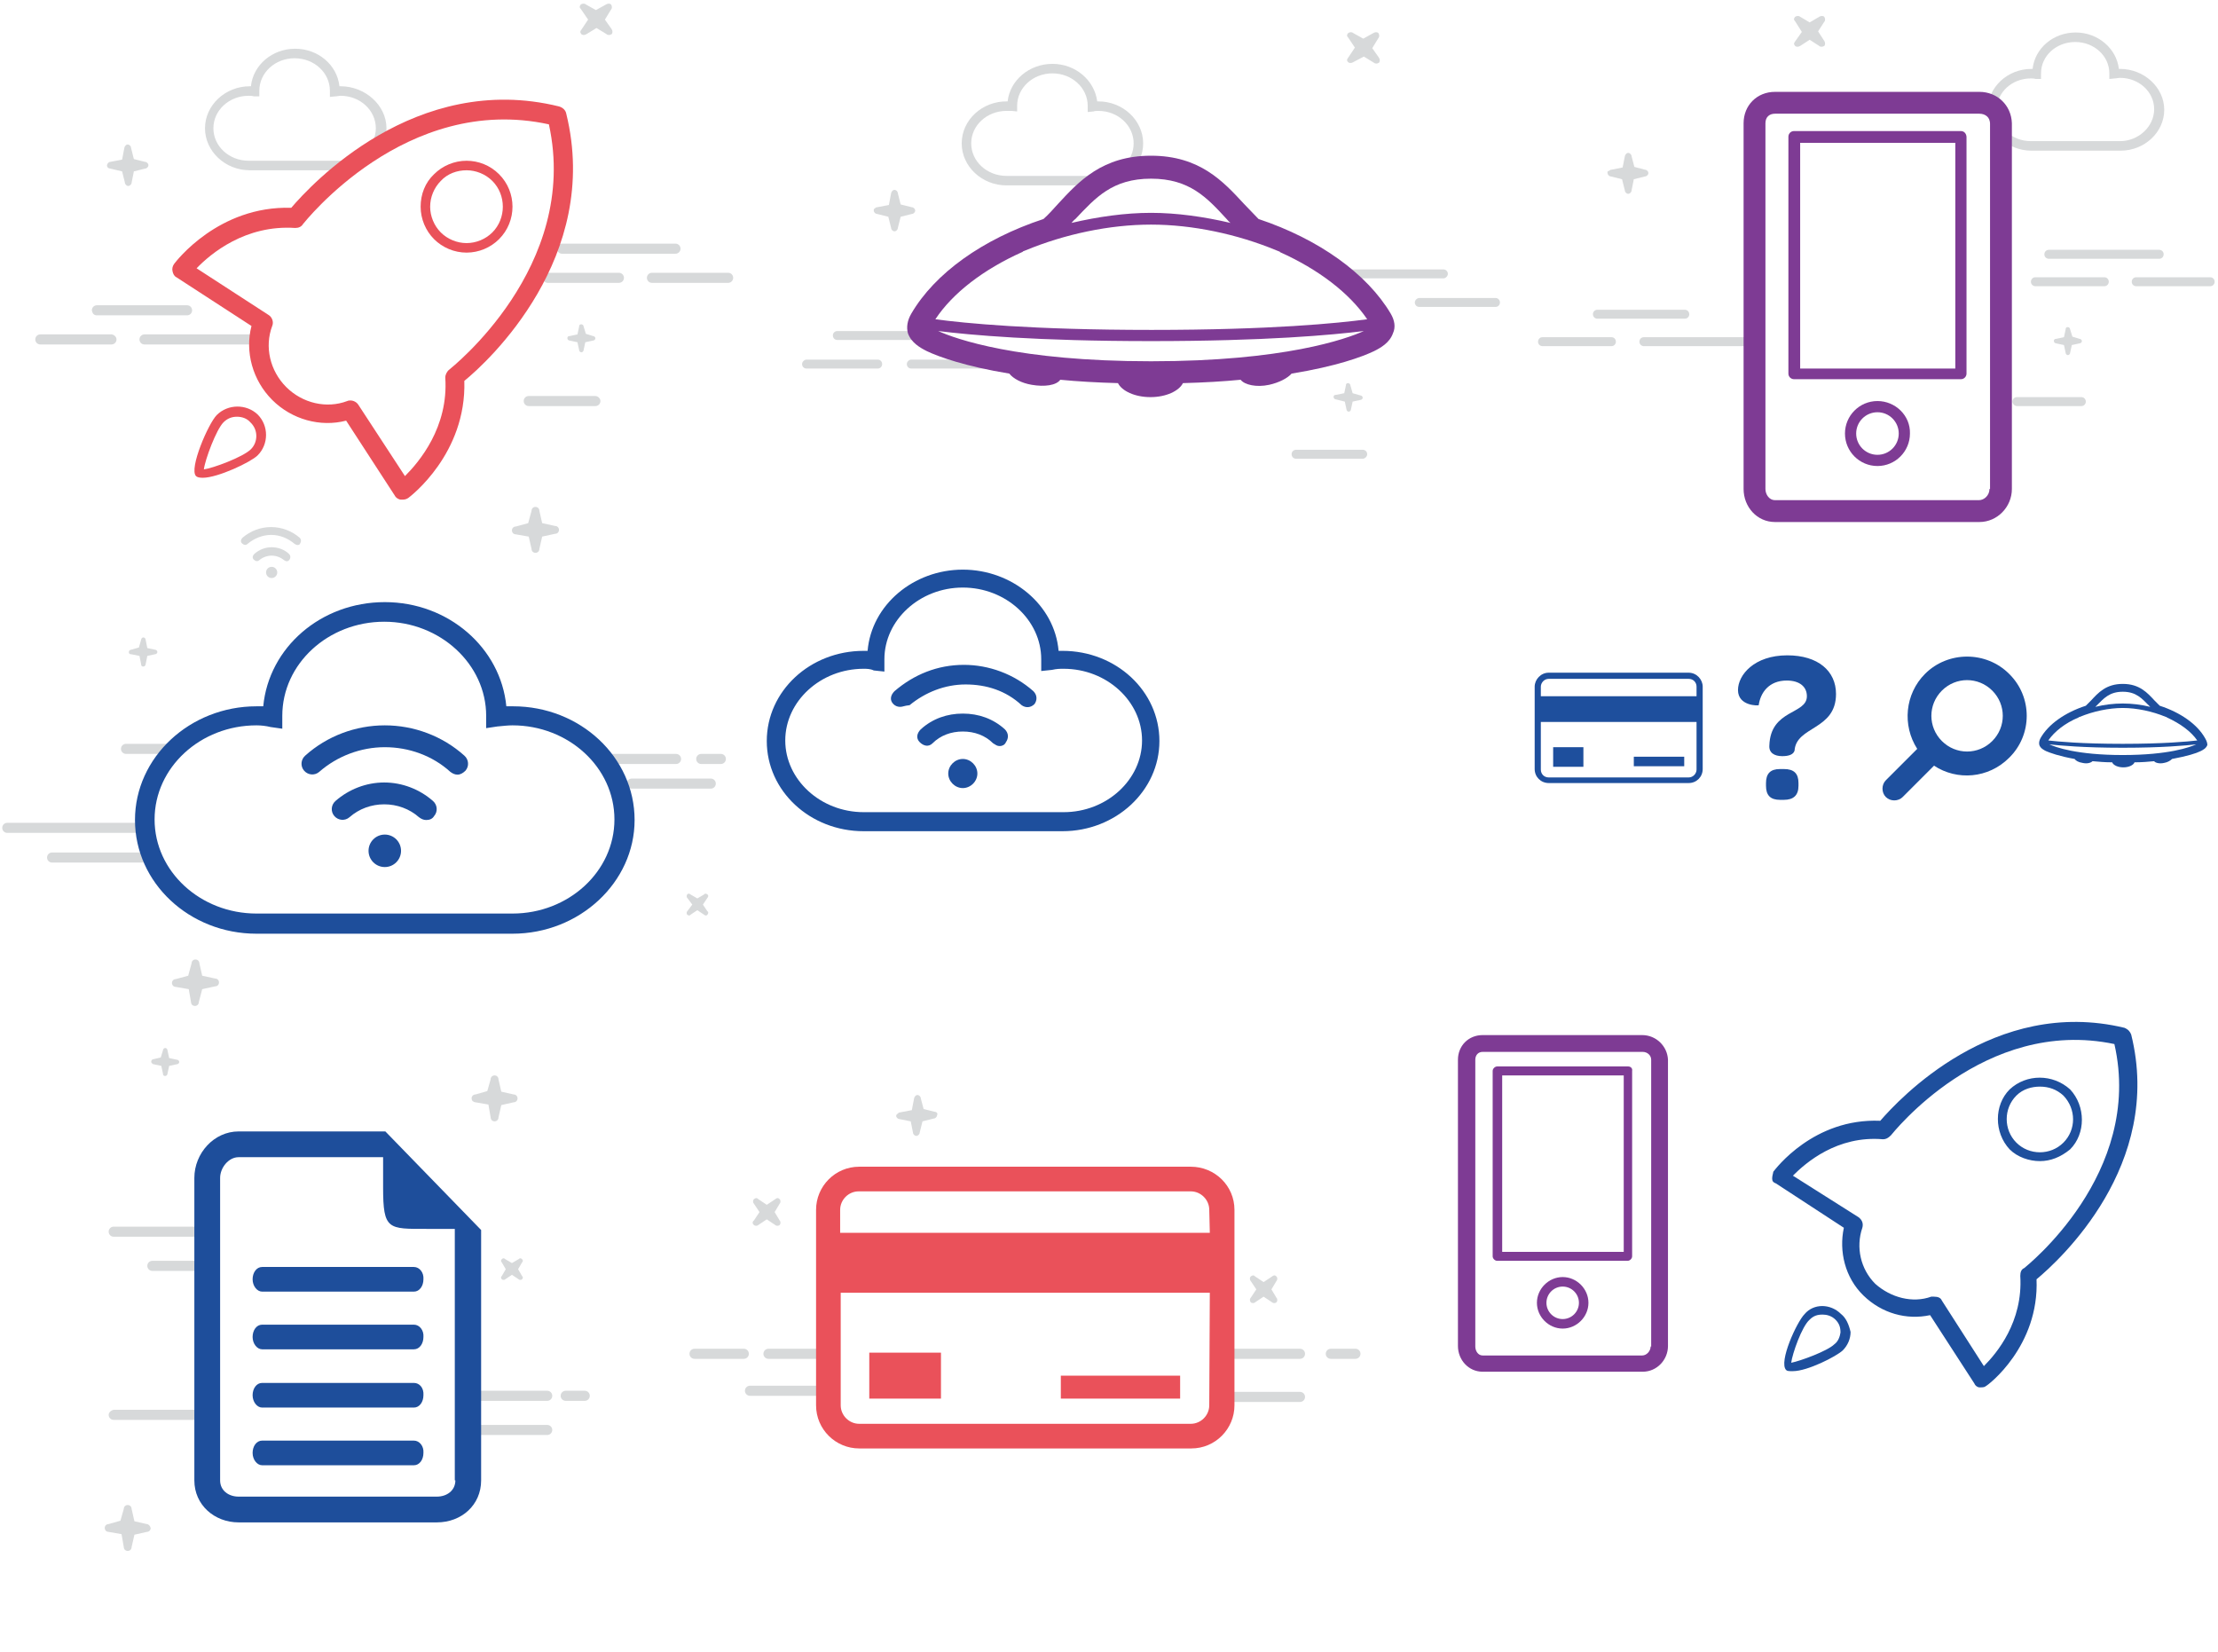 <?xml version="1.0" encoding="utf-8"?><svg width="396" height="295" viewBox="0 0 396 295" xmlns="http://www.w3.org/2000/svg" xmlns:xlink="http://www.w3.org/1999/xlink"><svg id="bills" viewBox="0 0 122 115" width="122" height="115" y="180" xmlns="http://www.w3.org/2000/svg"><style>.ast0{fill:#d7d9da}.ast1{fill:#1e4e9b}</style><path class="ast0" d="M19.4 72.6c0 .5.4.9.9.9h14.6c.5 0 .9-.4.9-.9s-.4-.9-.9-.9H20.3c-.5.1-.9.5-.9.9zM35.8 39.9c0-.5-.4-.9-.9-.9H20.3c-.5 0-.9.4-.9.9s.4.9.9.9h14.6c.5 0 .9-.4.9-.9zM27.2 45.1c-.5 0-.9.4-.9.9s.4.9.9.9h8.6c.5 0 .9-.4.9-.9s-.4-.9-.9-.9h-8.6zM97.7 74.4H83.1c-.5 0-.9.4-.9.9s.4.9.9.9h14.6c.5 0 .9-.4.9-.9s-.4-.9-.9-.9zM97.7 68.3H82.2c-.5 0-.9.4-.9.9s.4.9.9.9h15.5c.5 0 .9-.4.9-.9s-.4-.9-.9-.9zM104.4 68.3H101c-.5 0-.9.4-.9.9s.4.9.9.9h3.4c.5 0 .9-.4.9-.9s-.4-.9-.9-.9zM90.2 44.8c-.2-.2-.4-.2-.6 0s-.2.4 0 .6l.7 1.2-.7 1.2c-.2.2-.2.4 0 .6.1.1.2.1.3.1.1 0 .2 0 .3-.1l1.2-.8 1.2.8c.1.1.2.1.3.1.1 0 .2 0 .3-.1.2-.2.2-.4 0-.6l-.7-1.2.7-1.2c.2-.2.2-.4 0-.6-.2-.2-.4-.2-.6 0l-1.2.7-1.2-.7zM26.2 92.1l-2.2-.5-.5-2.2c0-.4-.3-.7-.7-.7-.4 0-.7.3-.7.7l-.6 2.1-2.1.6c-.4 0-.7.3-.7.7 0 .2.1.4.2.5s.3.2.5.2l2.3.4.4 2.3c0 .2.1.4.2.5s.3.2.5.2c.4 0 .7-.3.7-.7L24 94l2.2-.5c.4 0 .7-.3.7-.7-.1-.4-.4-.7-.7-.7zM27.4 10l1.4.3.3 1.4c0 .1 0 .2.1.3s.2.1.3.1c.2 0 .4-.2.4-.4l.3-1.4 1.4-.3c.2 0 .4-.2.4-.4s-.2-.4-.4-.4l-1.4-.3-.3-1.4c0-.2-.2-.4-.4-.4s-.4.2-.4.4l-.4 1.3-1.3.3c-.2 0-.4.2-.4.4 0 .1 0 .2.1.3.1.1.2.2.3.2zM84.9 16.8l2.3.4.4 2.3c0 .2.1.4.2.5s.3.2.5.2c.4 0 .7-.3.7-.7l.5-2.2 2.2-.5c.4 0 .7-.3.7-.7 0-.4-.3-.7-.7-.7l-2.2-.5-.5-2.2c0-.4-.3-.7-.7-.7s-.7.3-.7.7l-.6 2.1-2.1.6c-.4 0-.7.3-.7.7 0 .2.1.4.2.5.2.1.3.2.5.2z"/><path class="ast1" d="M68.8 22H42.6c-4.4 0-7.9 3.9-7.9 8.3v54c0 4.4 3.6 7.5 7.9 7.5H78c4.4 0 7.9-3.1 7.9-7.5V39.6L68.8 22zm12.5 62.3c0 1.8-1.5 2.9-3.3 2.9H42.6c-1.8 0-3.3-1.1-3.3-2.9v-54c0-1.8 1.5-3.7 3.3-3.7h25.8V32c0 7.6.9 7.4 7.8 7.4h5v44.9h.1z"/><path class="ast1" d="M73.9 66.9H46.8c-1 0-1.7 1-1.7 2.2s.8 2.2 1.7 2.2h27.1c1 0 1.7-1 1.7-2.2.1-1.3-.7-2.2-1.7-2.2zm0-10.4H46.8c-1 0-1.7 1-1.7 2.2s.8 2.2 1.7 2.2h27.1c1 0 1.7-1 1.7-2.2.1-1.2-.7-2.2-1.7-2.2zm0 20.7H46.8c-1 0-1.7 1-1.7 2.2s.8 2.2 1.7 2.2h27.1c1 0 1.7-1 1.7-2.2.1-1.2-.7-2.2-1.7-2.2zm0-31H46.8c-1 0-1.7 1-1.7 2.2s.8 2.2 1.7 2.2h27.1c1 0 1.7-1 1.7-2.2.1-1.2-.7-2.2-1.7-2.2z"/></svg><svg id="fast_small" viewBox="0 0 70 70" width="70" height="70" x="137" y="90" xmlns="http://www.w3.org/2000/svg"><style>.bst0{fill:#1e4f9d}</style><path class="bst0" d="M41.5 43.2c-.5 0-.7-.2-1.2-.5-1.4-1.4-3.3-2.1-5.4-2.1-2.1 0-4 .7-5.4 2.1-.7.7-1.6.5-2.3-.2-.7-.7-.5-1.6.2-2.3 2.1-1.9 4.7-2.8 7.5-2.8s5.4.9 7.5 2.8c.7.7.7 1.6.2 2.3-.2.5-.7.7-1.1.7zm-17.8-7c-.5 0-.9-.2-1.2-.5-.7-.7-.5-1.6.2-2.3 3.5-3 7.7-4.7 12.4-4.7 4.4 0 8.9 1.6 12.4 4.7.7.7.7 1.6.2 2.3-.7.7-1.6.7-2.3.2-2.8-2.6-6.3-3.7-10-3.7s-7.2 1.4-10 3.7c-1 .1-1.2.3-1.7.3zm13.8 11.9c0 1.4-1.2 2.6-2.6 2.6s-2.6-1.2-2.6-2.6c0-1.4 1.2-2.6 2.6-2.6s2.6 1.2 2.6 2.6m15.2 10.3H17.2C7.6 58.4-.1 51.2-.1 42.3s7.7-16.1 17.3-16.1h.7c.7-8.2 8.2-14.5 17-14.5S51.3 18 52 26.2h.7c9.6 0 17.3 7.2 17.3 16.1s-7.8 16.1-17.3 16.1zm-35.5-29c-7.7 0-14 5.8-14 12.8S9.5 55 17.2 55h35.7c7.7 0 14-5.8 14-12.8s-6.3-12.8-14-12.8c-.7 0-1.2 0-2.1.2l-1.9.2v-2.1c0-7-6.3-12.8-14-12.8s-14 5.8-14 12.8V29.9l-1.9-.2c-.6-.3-1.3-.3-1.8-.3z"/></svg><svg id="faster" viewBox="0 0 137 90" width="137" height="90" xmlns="http://www.w3.org/2000/svg"><style>.cst0{opacity:.2;fill:#394348;enable-background:new}.cst1{fill:#ea515a}</style><g id="cLayer_2_2_"><path class="cst0" d="M100.3 45.3h20.3c.5 0 .9-.4.9-.9s-.4-.9-.9-.9h-20.3c-.5 0-.9.4-.9.9s.5.9.9.9zM110.5 48.7H97.8c-.5 0-.9.4-.9.9s.4.9.9.9h12.7c.5 0 .9-.4.9-.9s-.4-.9-.9-.9zM130 48.7h-13.6c-.5 0-.9.4-.9.9s.4.9.9.9H130c.5 0 .9-.4.9-.9s-.4-.9-.9-.9zM19.9 59.7H7.2c-.5 0-.9.4-.9.9s.4.9.9.9h12.7c.5 0 .9-.4.9-.9s-.5-.9-.9-.9zM46.1 59.7H25.8c-.5 0-.9.4-.9.9s.4.9.9.9h20.3c.5 0 .9-.4.9-.9s-.4-.9-.9-.9zM17.3 56.3h16.1c.5 0 .9-.4.9-.9s-.4-.9-.9-.9H17.3c-.5 0-.9.4-.9.9.1.6.4.9.9.9zM60.8 15.4h-.2c-.4-3.8-3.8-6.7-7.9-6.7-4.1 0-7.5 2.9-7.9 6.7h-.2c-4.4 0-8 3.4-8 7.5s3.6 7.5 8 7.5H61c4.4 0 8-3.4 8-7.5s-3.8-7.5-8.2-7.5zm0 13.3H44.4c-3.5 0-6.3-2.6-6.3-5.8s2.8-5.8 6.3-5.8c.3 0 .6 0 .9.1h1v-1c0-3.2 2.8-5.8 6.3-5.8s6.3 2.6 6.3 5.8v1.1l1-.1c.3 0 .6-.1.9-.1 3.5 0 6.3 2.6 6.3 5.8s-2.9 5.8-6.3 5.8zM106.3 70.7H94.4c-.5 0-.9.4-.9.9s.4.9.9.9h11.9c.5 0 .9-.4.9-.9s-.5-.9-.9-.9zM105 3.5l-1.2 1.8c-.1.1-.2.3-.2.4s.1.3.2.4c.2.2.6.2.9 0l1.8-1.1 1.8 1.1c.2.2.6.2.9 0 .2-.2.2-.6 0-.9L108 3.5l1.1-1.8c.2-.2.2-.6 0-.9-.2-.2-.6-.2-.9 0l-1.8 1-1.8-1c-.2-.2-.6-.2-.9 0-.1.1-.2.3-.2.4 0 .2.1.3.2.4l1.3 1.9zM19.7 30.1l2.1.5.5 2c0 .3.3.6.6.6s.6-.3.6-.6l.4-2 2-.5c.3 0 .6-.3.6-.6s-.3-.6-.6-.6l-2-.5-.5-2c0-.3-.3-.6-.6-.6-.2 0-.3.1-.4.2-.1.1-.2.3-.2.4l-.4 2.1-2.1.4c-.2 0-.3.1-.4.2-.1.1-.2.3-.2.4 0 .4.3.6.6.6zM103.1 61.1l.3 1.4c0 .2.2.4.4.4s.4-.2.4-.4l.3-1.4 1.4-.3c.2 0 .4-.2.4-.4s-.2-.4-.4-.4l-1.3-.4-.4-1.3c0-.2-.2-.4-.4-.4-.1 0-.2 0-.3.1-.1.1-.1.2-.1.3l-.3 1.4-1.4.3c-.1 0-.2 0-.3.1-.1.1-.1.2-.1.3 0 .2.2.4.4.4l1.4.3z"/></g><g id="cLayer_1_2_"><path class="cst1" d="M101.1 20.3c-.1-.6-.6-1.1-1.3-1.3C74.2 12.7 55.5 33 52 37.1c-13-.4-20.6 9.6-20.9 10-.3.4-.4.9-.3 1.3.1.5.3.9.7 1.1l13.4 8.7c-1.2 4.6.2 9.7 3.7 13.2s8.6 4.9 13.2 3.7l8.7 13.4c.2.4.7.7 1.1.7h.3c.4 0 .7-.1 1-.3.4-.3 10.4-7.9 10-20.9 4.2-3.4 24.5-22.1 18.2-47.7zM80.2 66c-.4.3-.7.9-.7 1.4.6 8.9-4.7 15.1-7.2 17.6L64 72.3c-.3-.5-.9-.8-1.4-.8-.2 0-.4 0-.6.1-3.7 1.4-8 .4-10.9-2.5-2.9-2.9-3.9-7.2-2.5-10.9.3-.7 0-1.6-.7-2l-12.8-8.3c2.5-2.6 8.7-7.8 17.6-7.2.6 0 1.1-.2 1.4-.7.2-.2 18.3-23.4 43.9-17.8 5.6 25.5-17.6 43.6-17.8 43.8zM38.7 74.1c-1.5 1.5-5 9.6-3.7 10.9.2.2.6.3 1.2.3 2.7 0 8.6-2.8 9.8-4 2-2 2-5.3 0-7.3-2-1.9-5.3-1.9-7.3.1zm6.1 6.1c-1.4 1.4-6.8 3.4-8.4 3.6.2-1.7 2.2-7.1 3.5-8.4.7-.7 1.5-1 2.4-1 .9 0 1.8.3 2.4 1 1.4 1.3 1.4 3.5.1 4.8z"/><path class="cst1" d="M83.3 28.7c-2.2 0-4.3.9-5.8 2.4-1.6 1.5-2.4 3.6-2.4 5.8s.9 4.3 2.4 5.8 3.6 2.4 5.8 2.4 4.3-.9 5.8-2.4c3.2-3.2 3.2-8.4 0-11.6-1.6-1.6-3.7-2.4-5.8-2.4zm4.6 12.8c-1.2 1.2-2.9 1.9-4.6 1.9-1.7 0-3.4-.7-4.6-1.9-1.2-1.2-1.9-2.9-1.9-4.6 0-1.7.7-3.4 1.9-4.6 1.2-1.3 2.9-1.9 4.6-1.9 1.7 0 3.4.7 4.6 1.9 2.5 2.5 2.5 6.7 0 9.2z"/></g></svg><svg id="faster_small" viewBox="0 0 70 70" width="70" height="70" x="314" y="180" xmlns="http://www.w3.org/2000/svg"><style>.dst0{fill:#1e4f9d}</style><path class="dst0" d="M66.5 4.7c-.2-.5-.5-.9-1.2-1.2C42-2.1 25 16.3 21.7 20.1 9.8 19.6 3 28.7 2.6 29.2c0 .2-.2.7-.2 1.2s.2.7.7.9l12.1 7.9c-.9 4.2.2 8.9 3.5 12.1s7.7 4.4 11.9 3.5L38.5 67c.2.5.7.7.9.7h.2c.2 0 .7 0 .9-.2.5-.2 9.6-7.2 9.1-19.1C53.7 45 72.3 28 66.5 4.7zM47.4 46.4c-.5.2-.7.7-.7 1.4.5 8.2-4.2 13.8-6.5 16.1l-7.5-11.7c-.2-.5-.7-.7-1.4-.7h-.5c-3.3 1.2-7.2.2-10-2.3-2.6-2.6-3.5-6.5-2.3-10 .2-.7 0-1.4-.7-1.9L6.1 29.9c2.3-2.3 7.9-7.2 16.1-6.5.5 0 .9-.2 1.4-.7.2-.2 16.6-21.2 39.9-16.3 5.3 23.2-15.9 39.8-16.1 40zm-32.7 8.2c-1.9-1.9-4.9-1.9-6.5 0-1.4 1.4-4.7 8.6-3.3 10 .2.2.5.2 1.2.2 2.6 0 7.7-2.6 8.9-3.7.9-.9 1.4-2.1 1.4-3.3-.3-1.3-.8-2.5-1.7-3.2zM13.5 60c-1.2 1.2-6.1 3-7.7 3.3.2-1.6 1.9-6.5 3.3-7.7.7-.7 1.4-.9 2.3-.9.7 0 1.6.2 2.3.9.7.7.9 1.4.9 2.3-.1.7-.4 1.6-1.1 2.1zm31.3-45.5c-2.8 2.8-2.8 7.7 0 10.7 1.4 1.4 3.5 2.1 5.4 2.1s3.7-.7 5.4-2.1c2.8-2.8 2.8-7.7 0-10.7-3.1-2.8-7.8-2.8-10.8 0zm9.6 9.5c-2.3 2.3-6.1 2.3-8.4 0-2.3-2.3-2.3-6.1 0-8.4 1.2-1.2 2.8-1.6 4.2-1.6 1.6 0 3 .5 4.2 1.6 2.3 2.4 2.3 6.1 0 8.4z"/></svg><svg id="fibre" viewBox="0 0 137 90" width="137" height="90" y="90" xmlns="http://www.w3.org/2000/svg"><style>.est0{fill:#d7d9da}.est1{fill:#1e4e9b}</style><path class="est0" d="M22.6 43.7h7M29.6 44.6h-7.1c-.5 0-.9-.4-.9-.9s.4-.9.9-.9h7.1c.5 0 .9.4.9.9s-.4.9-.9.9zM26.1 57.8H1.3M26.1 58.7H1.3c-.5 0-.9-.4-.9-.9s.4-.9.9-.9h24.8c.5 0 .9.4.9.9s-.4.9-.9.9zM128.7 45.5h-3.6M128.7 46.4h-3.5c-.5 0-.9-.4-.9-.9s.4-.9.9-.9h3.5c.5 0 .9.4.9.9s-.4.9-.9.9zM9.3 63.1h16.8M26.1 64H9.3c-.5 0-.9-.4-.9-.9s.4-.9.9-.9h16.8c.5 0 .9.4.9.9s-.4.9-.9.9zM120.7 45.5h-12.4M120.7 46.4h-12.4c-.5 0-.9-.4-.9-.9s.4-.9.9-.9h12.4c.5 0 .9.4.9.9s-.4.9-.9.9zM126.9 49.9h-14.1M126.9 50.8h-14.1c-.5 0-.9-.4-.9-.9s.4-.9.9-.9h14.1c.5 0 .9.4.9.9s-.4.9-.9.9z"/><path class="est1" d="M91.5 76.7H45.8c-12 0-21.7-9.1-21.7-20.3 0-11.2 9.8-20.3 21.7-20.3H47c1-10.5 10.3-18.6 21.7-18.6 11.4 0 20.7 8.2 21.7 18.6h1.2c12 0 21.7 9.1 21.7 20.3 0 11.1-9.8 20.3-21.8 20.3zM45.8 39.5c-10 0-18.2 7.5-18.2 16.8s8.2 16.8 18.2 16.8h45.7c10 0 18.2-7.5 18.2-16.8s-8.2-16.8-18.2-16.8c-.8 0-1.6.1-2.7.2l-2 .3v-2-.2c0-9.2-8.2-16.8-18.2-16.8s-18.2 7.5-18.2 16.8V40.1l-2.1-.3c-.8-.2-1.7-.3-2.5-.3z" id="eXMLID_76_"/><path class="est1" d="M81.7 48.3c-.5 0-.9-.2-1.3-.5-3.2-2.9-7.4-4.4-11.7-4.4-4.3 0-8.5 1.6-11.7 4.4-.8.7-2 .6-2.7-.2-.7-.8-.6-2 .2-2.7 3.9-3.5 9-5.4 14.2-5.4 5.2 0 10.3 1.9 14.2 5.4.8.7.9 1.9.2 2.7-.4.4-.9.7-1.4.7z" id="eXMLID_75_"/><path class="est1" d="M76.1 56.4c-.5 0-.9-.2-1.3-.5-1.7-1.5-3.9-2.3-6.2-2.3s-4.5.8-6.2 2.3c-.8.7-2 .6-2.7-.2-.7-.8-.6-2 .2-2.7 2.4-2.1 5.5-3.3 8.7-3.3s6.3 1.2 8.7 3.3c.8.7.9 1.9.2 2.7-.3.5-.8.7-1.4.7z" id="eXMLID_74_"/><ellipse class="est1" cx="68.7" cy="61.9" rx="2.9" ry="2.9" id="eXMLID_73_"/><path class="est0" d="M26.3 27.1l1.4-.3c.2 0 .4-.2.4-.4s-.2-.4-.4-.4l-1.4-.3-.3-1.5c0-.2-.2-.4-.4-.4s-.4.2-.4.4l-.4 1.4-1.4.4c-.2 0-.4.2-.4.4 0 .1 0 .2.1.3.1.1.2.1.3.1l1.5.3.3 1.5c0 .1 0 .2.1.3.1.1.2.1.3.1.2 0 .4-.2.4-.4l.3-1.5z"/><g><path class="est0" d="M124.5 72.5l1.2.8c.2.2.5.2.6 0 .2-.2.2-.5 0-.6l-.8-1.2.8-1.2c.2-.2.2-.5 0-.6-.2-.2-.5-.2-.6 0l-1.2.7-1.2-.7c-.2-.2-.5-.2-.6 0-.1.1-.1.2-.1.3 0 .1 0 .2.1.3l.9 1.2-.9 1.2c-.1.1-.1.2-.1.3 0 .1 0 .2.1.3.2.2.5.2.6 0l1.2-.8z"/></g><g><path class="est0" d="M96.8 5.8l2.3-.5c.4 0 .7-.3.7-.7 0-.4-.3-.7-.7-.7l-2.3-.5-.5-2.2c0-.4-.3-.7-.7-.7-.4 0-.7.3-.7.7l-.6 2.2-2.2.6c-.4 0-.7.3-.7.7 0 .2.1.4.2.5.1.1.3.2.5.2l2.3.4.5 2.2c0 .2.1.4.2.5.1.1.3.2.5.2.4 0 .7-.3.7-.7l.5-2.2z"/></g><g><path class="est0" d="M36.1 86.6l2.3-.5c.4 0 .7-.3.7-.7 0-.4-.3-.7-.7-.7l-2.3-.5-.5-2.2c0-.4-.3-.7-.7-.7-.4 0-.7.3-.7.7l-.6 2.2-2.2.6c-.4 0-.7.3-.7.7 0 .2.1.4.2.5s.3.2.5.2l2.3.4.4 2.3c0 .2.1.4.2.5.1.1.3.2.5.2.4 0 .7-.3.7-.7l.6-2.3z"/></g><g id="eXMLID_72_"><path class="est0" d="M53.1 7.3c-.2 0-.3-.1-.5-.2-1.2-1-2.6-1.6-4.2-1.6-1.5 0-3 .6-4.2 1.6-.3.3-.7.2-1-.1-.3-.3-.2-.7.1-1 1.4-1.2 3.2-1.9 5.1-1.9s3.7.7 5.1 1.9c.3.3.3.7.1 1-.1.3-.3.3-.5.3z"/></g><g id="eXMLID_71_"><path class="est0" d="M51.2 10.2c-.2 0-.3-.1-.5-.2-.6-.5-1.4-.8-2.2-.8s-1.6.3-2.2.8c-.3.3-.7.2-1-.1-.3-.3-.2-.7.1-1 .9-.8 2-1.2 3.1-1.2s2.3.4 3.1 1.2c.3.3.3.7.1 1-.2.3-.4.3-.5.3z"/></g><g id="eXMLID_70_"><ellipse class="est0" cx="48.5" cy="12.2" rx="1" ry="1"/></g></svg><svg id="help_small" viewBox="0 0 30 30" width="30" height="30" x="304" y="115" xmlns="http://www.w3.org/2000/svg"><style>.fst0{fill:#1e4f9d}</style><path class="fst0" d="M17.1 25.3c0 1.7-.9 2.5-2.6 2.5h-.7c-1.7 0-2.5-.8-2.5-2.5v-.5c0-1.7.8-2.5 2.5-2.5h.7c1.8 0 2.6.8 2.6 2.5v.5zm-.7-6.3c-.2.7-1 1-2.2 1-1.4 0-2.4-.6-2.3-1.9.2-6.5 6.7-5.5 6.7-8.8 0-1.7-1.3-2.8-3.6-2.8-3.2 0-4.7 2.2-5 4.4 0 .1-3.7.2-3.7-2.7C6.3 5.5 9.2 2 15.1 2c5.5 0 8.7 2.8 8.7 6.9 0 6.5-7.1 5.7-7.4 10.1z"/></svg><svg id="mobile" viewBox="0 0 122 115" width="122" height="115" x="274" xmlns="http://www.w3.org/2000/svg"><style>.gst0{opacity:.2;fill:#394348;enable-background:new}.gst1{fill:#7e3b94}</style><path class="gst0" d="M91.8 46.2h19.7c.5 0 .8-.4.8-.8 0-.5-.4-.8-.8-.8H91.8c-.5 0-.8.4-.8.8 0 .5.4.8.8.8zM101.7 49.5H89.4c-.5 0-.8.4-.8.8 0 .5.4.8.8.8h12.3c.5 0 .8-.4.8-.8s-.3-.8-.8-.8zM120.6 49.5h-13.2c-.5 0-.8.4-.8.8 0 .5.4.8.8.8h13.2c.5 0 .8-.4.8-.8s-.3-.8-.8-.8zM13.7 60.2H1.4c-.5 0-.8.4-.8.8 0 .5.4.8.8.8h12.3c.5 0 .8-.4.8-.8s-.3-.8-.8-.8zM39.2 60.2H19.5c-.5 0-.8.4-.8.8 0 .5.4.8.8.8h19.7c.5 0 .8-.4.8-.8s-.3-.8-.8-.8zM11.2 56.9h15.6c.5 0 .8-.4.8-.8 0-.5-.4-.8-.8-.8H11.2c-.5 0-.8.4-.8.8 0 .5.4.8.8.8zM104.5 12.3h-.2c-.4-3.6-3.7-6.5-7.7-6.5s-7.3 2.8-7.7 6.5h-.2c-4.3 0-7.8 3.3-7.8 7.3s3.5 7.3 7.8 7.3h15.9c4.3 0 7.8-3.3 7.8-7.3s-3.6-7.3-7.9-7.3zm0 12.9H88.6c-3.4 0-6.1-2.5-6.1-5.6s2.7-5.6 6.1-5.6c.3 0 .5 0 .9.1h.9v-1c0-3.1 2.7-5.6 6.1-5.6s6.1 2.5 6.1 5.6v1l1-.1c.3 0 .6-.1.9-.1 3.4 0 6.1 2.5 6.1 5.6s-2.8 5.7-6.1 5.7zM97.6 70.9H86.1c-.5 0-.8.4-.8.8s.4.8.8.8h11.5c.5 0 .8-.4.8-.8s-.3-.8-.8-.8zM47.7 5.7l-1.2 1.7c-.1.1-.2.3-.2.4s.1.3.2.4c.2.2.6.2.9 0l1.7-1.1 1.7 1.1c.2.2.6.2.9 0 .2-.2.2-.6 0-.9l-1.1-1.7 1.1-1.7c.2-.2.2-.6 0-.9-.2-.2-.6-.2-.9 0l-1.7 1-1.7-1c-.2-.2-.6-.2-.9 0-.1.1-.2.3-.2.4 0 .2.1.3.2.4l1.2 1.9zM13.6 31.5l2 .5.5 2c0 .3.3.6.6.6s.6-.3.6-.6l.4-2 2-.5c.3 0 .6-.3.6-.6s-.3-.6-.6-.6l-1.9-.5-.5-1.9c0-.3-.3-.6-.6-.6-.2 0-.3.1-.4.2s-.2.3-.2.4l-.4 2-2 .4c-.2 0-.3.1-.4.2-.3 0-.3.2-.3.3 0 .4.3.7.6.7zM94.5 61.6l.3 1.4c0 .2.2.4.4.4s.4-.2.4-.4l.3-1.4 1.4-.3c.2 0 .4-.2.4-.4s-.2-.4-.4-.4l-1.3-.4-.4-1.3c0-.2-.2-.4-.4-.4-.1 0-.2 0-.3.1-.1.1-.1.2-.1.3l-.3 1.4-1.4.3c-.1 0-.2 0-.3.1-.1.1-.1.2-.1.3 0 .2.2.4.4.4l1.4.3z"/><g><path class="gst1" d="M79.4 16.4H42.9c-3.2 0-5.6 2.4-5.6 5.6v65.3c0 3.2 2.4 5.9 5.6 5.9h36.5c3.2 0 5.8-2.7 5.8-5.9V22c-.1-3.2-2.6-5.6-5.8-5.6zm1.8 70.9c0 1.1-.9 2-1.9 2H42.9c-1 0-1.7-1-1.7-2V22c0-1.1.7-1.7 1.7-1.7h36.5c1.1 0 1.9.7 1.9 1.7v65.3h-.1z"/><path class="gst1" d="M61.2 71.6c-3.2 0-5.8 2.6-5.8 5.8 0 3.2 2.6 5.8 5.8 5.8s5.8-2.6 5.8-5.8c.1-3.2-2.6-5.8-5.8-5.8zm0 9.6c-2.1 0-3.8-1.7-3.8-3.8 0-2.1 1.7-3.8 3.8-3.8s3.8 1.7 3.8 3.8-1.7 3.8-3.8 3.8zM76.1 23.4H46.3c-.6 0-1 .5-1 1v42.3c0 .6.5 1 1 1h29.8c.6 0 1-.5 1-1V24.5c0-.6-.4-1.1-1-1.1zm-1 42.4H47.4V25.5h27.7v40.3z"/></g></svg><svg id="mobile_small" viewBox="0 0 70 70" width="70" height="70" x="244" y="180" xmlns="http://www.w3.org/2000/svg"><style>.hst0{fill:#7e3b94}</style><path class="hst0" d="M49.2 4.8H20.7c-2.5 0-4.4 1.9-4.4 4.4v51.1c0 2.5 1.9 4.6 4.4 4.6h28.6c2.5 0 4.5-2.1 4.5-4.6V9.2c-.1-2.4-2.1-4.4-4.6-4.4zm1.5 55.6c0 .8-.7 1.6-1.5 1.6H20.7c-.8 0-1.3-.8-1.3-1.6V9.2c0-.8.5-1.4 1.3-1.4h28.6c.8 0 1.5.6 1.5 1.4v51.2z"/><path class="hst0" d="M35 48c-2.5 0-4.6 2.1-4.6 4.6 0 2.5 2.1 4.6 4.6 4.6 2.5 0 4.6-2.1 4.6-4.6 0-2.5-2.1-4.6-4.6-4.6zm0 7.5c-1.6 0-2.9-1.3-2.9-2.9 0-1.6 1.3-2.9 2.9-2.9 1.6 0 2.9 1.3 2.9 2.9 0 1.6-1.3 2.9-2.9 2.9zM46.7 10.4H23.3c-.4 0-.8.4-.8.8v33.1c0 .4.4.8.8.8h23.3c.4 0 .8-.4.8-.8V11.2c.1-.5-.3-.8-.7-.8zm-.9 33.1H24.2V12h21.7v31.5z"/></svg><svg id="payment_small" viewBox="0 0 30 30" width="30" height="30" x="274" y="115" xmlns="http://www.w3.org/2000/svg"><style>.ist0{fill:#1e4f9d}</style><g id="iXMLID_12_"><path id="iXMLID_7_" class="ist0" d="M3.3 18.4h5.4v3.5H3.3z"/><path id="iXMLID_6_" class="ist0" d="M17.7 20.1h9v1.7h-9z"/><path id="iXMLID_13_" class="ist0" d="M27.5 5.1h-25C1.1 5.1 0 6.3 0 7.6v14.7c0 1.4 1.1 2.5 2.5 2.5h25c1.4 0 2.5-1.1 2.5-2.5V7.6c0-1.3-1.1-2.5-2.5-2.5zm-25 1.1h25c.8 0 1.4.6 1.4 1.4v1.7H1.1V7.6c0-.7.6-1.4 1.4-1.4zm25 17.6h-25c-.8 0-1.4-.6-1.4-1.4v-8.5h27.8v8.5c0 .7-.6 1.4-1.4 1.4z"/></g></svg><svg id="payments" viewBox="0 0 122 115" width="122" height="115" x="122" y="180" xmlns="http://www.w3.org/2000/svg"><style>.jst0{fill:#d7d9da}.jst1{fill:#ea515a}</style><path class="jst0" d="M26.2 60.8h-11c-.5 0-.9.4-.9.9s.4.9.9.9h11c.5 0 .9-.4.9-.9s-.3-.9-.9-.9zM110.1 68.5H97.3c-.5 0-.9.4-.9.9s.4.9.9.9h12.8c.5 0 .9-.4.9-.9s-.4-.9-.9-.9zM110.1 60.8H96.2c-.5 0-.9.4-.9.9s.4.9.9.9h13.9c.5 0 .9-.4.9-.9s-.4-.9-.9-.9zM120 60.8h-4.4c-.5 0-.9.4-.9.9s.4.9.9.9h4.4c.5 0 .9-.4.9-.9s-.4-.9-.9-.9zM11.7 61.7c0-.5-.4-.9-.9-.9H2c-.5 0-.9.4-.9.9s.4.9.9.9h8.8c.5 0 .9-.4.9-.9zM26.2 67.4H11.9c-.5 0-.9.4-.9.9s.4.9.9.9h14.3c.5 0 .9-.4.9-.9.1-.5-.3-.9-.9-.9zM44.9 18.5l-2-.5-.5-1.9c0-.3-.3-.6-.6-.6-.2 0-.3.1-.4.2-.1.1-.2.3-.2.4l-.4 2.1-2.1.4c-.2 0-.3.1-.4.2s-.3.2-.3.4c0 .3.3.6.6.6l2 .4.4 2c0 .3.3.6.6.6s.6-.3.6-.6l.5-2 2-.5c.3 0 .6-.3.6-.6.2-.3-.1-.6-.4-.6zM12.6 38.7c.2.2.6.2.8 0l1.5-1 1.5 1c.2.2.6.2.8 0 .2-.2.2-.6 0-.8l-.9-1.5.9-1.5c.2-.2.2-.6 0-.8-.1-.1-.2-.2-.4-.2-.1 0-.3.1-.4.2l-1.5 1-1.5-1c-.1-.1-.2-.2-.4-.2-.1 0-.3.1-.4.2-.2.2-.2.6 0 .8l1 1.5-1 1.5c-.3.2-.3.6 0 .8zM101.3 52.5c.2.2.6.2.8 0l1.5-1 1.5 1c.2.2.6.2.8 0 .2-.2.2-.6 0-.8l-.9-1.5.9-1.5c.2-.2.2-.6 0-.8-.1-.1-.2-.2-.4-.2-.1 0-.3.1-.4.2l-1.5 1-1.5-1c-.1-.1-.2-.2-.4-.2-.1 0-.3.1-.4.2-.2.2-.2.6 0 .8l1 1.5-1 1.5c-.2.2-.2.5 0 .8z"/><g><path class="jst1" d="M33.2 61.5H46v8.2H33.2zM67.4 65.6h21.3v4.1H67.4z"/><path class="jst1" d="M90.6 28.3H31.4c-4.3 0-7.7 3.5-7.7 7.7v34.9c0 4.3 3.5 7.7 7.7 7.7h59.3c4.3 0 7.7-3.5 7.7-7.7V36c0-4.3-3.5-7.7-7.8-7.7zm3.3 42.6c0 1.8-1.5 3.3-3.3 3.3H31.4c-1.8 0-3.3-1.5-3.3-3.3V50.8H94l-.1 20.1zm.1-30.8H28V36c0-1.8 1.5-3.3 3.3-3.3h59.3c1.8 0 3.3 1.5 3.3 3.3l.1 4.1z"/></g></svg><svg id="search_small" viewBox="0 0 30 30" width="30" height="30" x="334" y="115" xmlns="http://www.w3.org/2000/svg"><style>.kst0{fill:#1e4f9d}</style><path id="kXMLID_10_" class="kst0" d="M24.7 5.3c-4.1-4.1-10.9-4.1-15 0-3.6 3.6-4.1 9.2-1.4 13.4l-5.6 5.6c-.8.8-.8 2.2 0 3s2.2.8 3 0l5.6-5.6c4.1 2.7 9.7 2.3 13.4-1.4 4.2-4.1 4.2-10.9 0-15zm-3 12c-2.5 2.5-6.5 2.5-9 0s-2.5-6.5 0-9 6.5-2.5 9 0 2.5 6.5 0 9z"/></svg><svg id="ufo" viewBox="0 0 137 90" width="137" height="90" x="137" xmlns="http://www.w3.org/2000/svg"><style>.lst0{opacity:.2}.lst1{fill:#394348}.st2{fill:none;stroke:#394348;stroke-width:2;stroke-linecap:round;stroke-miterlimit:10}.lst3{fill:#7e3b94}</style><g class="lst0"><path class="lst1" d="M120.7 49.7h-20.4c-.5 0-.8-.4-.8-.8 0-.5.4-.8.8-.8h20.4c.5 0 .8.4.8.8s-.4.8-.8.8z"/></g><g class="lst0"><path class="lst1" d="M130 54.8h-13.6c-.5 0-.8-.4-.8-.8s.4-.8.8-.8H130c.5 0 .8.4.8.8s-.3.8-.8.8z"/></g><g class="lst0"><path class="lst1" d="M19.7 65.8H7c-.5 0-.8-.4-.8-.8s.4-.8.8-.8h12.7c.5 0 .8.4.8.8s-.3.8-.8.8z"/></g><g class="lst0"><path class="lst1" d="M46 65.8H25.7c-.5 0-.8-.4-.8-.8s.4-.8.8-.8H46c.5 0 .8.4.8.8s-.3.8-.8.8z"/></g><g class="lst0"><path class="lst1" d="M28.6 60.7H12.5c-.5 0-.8-.4-.8-.8 0-.5.4-.8.8-.8h16.1c.5 0 .8.4.8.8.1.5-.3.8-.8.8z"/></g><g id="lXMLID_9_" class="lst0"><path class="lst1" d="M59.1 33.1H42.7c-4.4 0-8-3.4-8-7.5 0-4.2 3.7-7.6 8.2-7.5.4-3.7 3.8-6.7 8-6.7 4.1 0 7.5 2.9 8 6.7h.2c4.4 0 8 3.4 8 7.5s-3.6 7.5-8 7.5zM42.7 19.8c-3.5 0-6.3 2.6-6.3 5.8s2.8 5.8 6.3 5.8h16.4c3.5 0 6.3-2.6 6.3-5.8s-2.8-5.8-6.3-5.8c-.3 0-.6 0-.9.1l-1 .1v-1.1c0-3.2-2.8-5.8-6.3-5.8s-6.3 2.6-6.3 5.8v1l-1-.1h-.9z"/></g><g class="lst0"><path class="lst1" d="M106.3 81.9H94.4c-.5 0-.8-.4-.8-.8 0-.5.4-.8.8-.8h11.9c.5 0 .8.4.8.8s-.4.8-.8.8z"/></g><g class="lst0"><path class="lst1" d="M106.5 10.1l1.8 1.1c.2.2.6.2.9 0 .2-.2.2-.6 0-.9L108 8.6l1.1-1.8c.2-.2.2-.6 0-.9-.2-.2-.6-.2-.9 0l-1.8 1-1.8-1c-.2-.2-.6-.2-.9 0-.1.1-.2.3-.2.4 0 .2.1.3.2.4l1.2 1.8-1.2 1.8c-.1.1-.2.3-.2.4 0 .2.1.3.2.4.2.2.6.2.9 0l1.9-1z"/></g><g class="lst0"><path class="lst1" d="M21.6 38.7l.5 2c0 .3.3.6.6.6s.6-.3.6-.6l.5-2 2-.5c.3 0 .6-.3.6-.6s-.3-.6-.6-.6l-2-.5-.5-2c0-.3-.3-.6-.6-.6-.2 0-.3.1-.4.2-.1.1-.2.3-.2.4l-.4 2.1-2.1.4c-.2 0-.3.1-.4.2-.2.1-.2.2-.2.4 0 .3.3.6.6.6l2 .5z"/></g><g class="lst0"><path class="lst1" d="M103.1 71.7l.3 1.4c0 .2.2.4.4.4s.4-.2.4-.4l.3-1.4 1.4-.3c.2 0 .4-.2.4-.4s-.2-.4-.4-.4l-1.4-.4-.4-1.4c0-.2-.2-.4-.4-.4-.1 0-.2 0-.3.1-.1.1-.1.2-.1.3l-.3 1.4-1.5.3c-.1 0-.2 0-.3.1s-.1.2-.1.3c0 .2.2.4.4.4l1.6.4z"/></g><path class="lst3" d="M111.3 56c-4.2-7.1-12.8-13.3-23.6-16.9-.9-.9-1.7-1.8-2.6-2.7-3.7-4-7.9-8.6-16.6-8.6s-12.9 4.6-16.6 8.6c-.9 1-1.7 1.9-2.6 2.7-10.9 3.6-19.4 9.7-23.6 16.9-.7 1.2-.9 2.4-.6 3.5.6 1.7 2.2 2.6 3.4 3.2 2.1 1 6.8 2.7 14.7 4 .7.9 2.2 1.7 4 2 2.3.4 4.4.1 5.1-.9 3.1.3 6.5.5 10.3.6.7 1.4 3 2.5 5.8 2.5s5.1-1.1 5.8-2.5c3.8-.1 7.2-.3 10.3-.6.7.9 2.8 1.4 5.1.9 1.8-.4 3.3-1.2 4-2 8-1.3 12.6-3 14.7-4 1.2-.6 2.8-1.5 3.4-3.2.5-1.1.3-2.3-.4-3.5zm-42.8 8.5c-23.8 0-34.9-4-38-5.4 5.6.7 17.5 1.8 38 1.8s32.4-1.1 38-1.8c-3.1 1.4-14.2 5.4-38 5.4zm0-32.6c6.9 0 10 3.4 13.5 7.2.2.2.4.5.7.7C78 38.7 73.1 38 68.5 38s-9.5.7-14.2 1.8c.2-.2.4-.5.7-.7 3.6-3.8 6.6-7.2 13.5-7.2zM45.5 45c.1 0 .1 0 .1-.1.2-.1.3-.1.5-.2 7-2.9 15-4.6 22.4-4.6s15.4 1.7 22.4 4.6c.2.1.3.1.5.2.1 0 .1 0 .1.1 6.9 3.1 12.4 7.3 15.6 12-5.2.7-17.1 1.9-38.5 1.9S35.2 57.7 30 57c3.1-4.7 8.6-8.9 15.5-12z"/></svg><svg id="ufo_small" viewBox="0 0 30 30" width="30" height="30" x="364" y="115" xmlns="http://www.w3.org/2000/svg"><style>.mst0{fill:#1e4f9d}</style><path class="mst0" d="M29.7 16.8c-1.4-2.5-4.4-4.6-8.1-5.8l-.9-.9c-1.3-1.4-2.7-3-5.7-3s-4.4 1.6-5.7 3l-.9.9c-3.7 1.2-6.7 3.3-8.1 5.8-.2.4-.3.8-.2 1.2.2.6.8.9 1.2 1.1.7.3 2.3.9 5.1 1.4.2.3.7.6 1.4.7.8.2 1.5 0 1.8-.3 1.1.1 2.2.2 3.5.2.2.5 1 .9 2 .9s1.8-.4 2-.9c1.3 0 2.5-.1 3.5-.2.2.3 1 .5 1.8.3.6-.1 1.1-.4 1.4-.7 2.7-.5 4.3-1 5.1-1.4.4-.2 1-.5 1.2-1.1 0-.3-.1-.7-.4-1.2zm-14.7 3c-8.2 0-12-1.4-13.1-1.9 1.9.2 6 .6 13.1.6s11.2-.4 13.1-.6c-1.1.5-4.9 1.9-13.1 1.9zm0-11.3c2.4 0 3.4 1.2 4.7 2.5l.2.2c-1.6-.4-3.3-.6-4.9-.6s-3.3.2-4.9.6l.2-.2c1.3-1.3 2.3-2.5 4.7-2.5zm-7.9 4.6c0-.1 0-.1 0 0 .1-.1.1-.1.2-.1 2.4-1 5.2-1.6 7.7-1.6s5.3.6 7.7 1.6c.1 0 .1 0 .2.1 2.4 1.1 4.3 2.5 5.4 4.1-1.8.2-5.9.6-13.3.6s-11.5-.4-13.3-.6c1.1-1.6 3-3.1 5.4-4.1z"/></svg></svg>